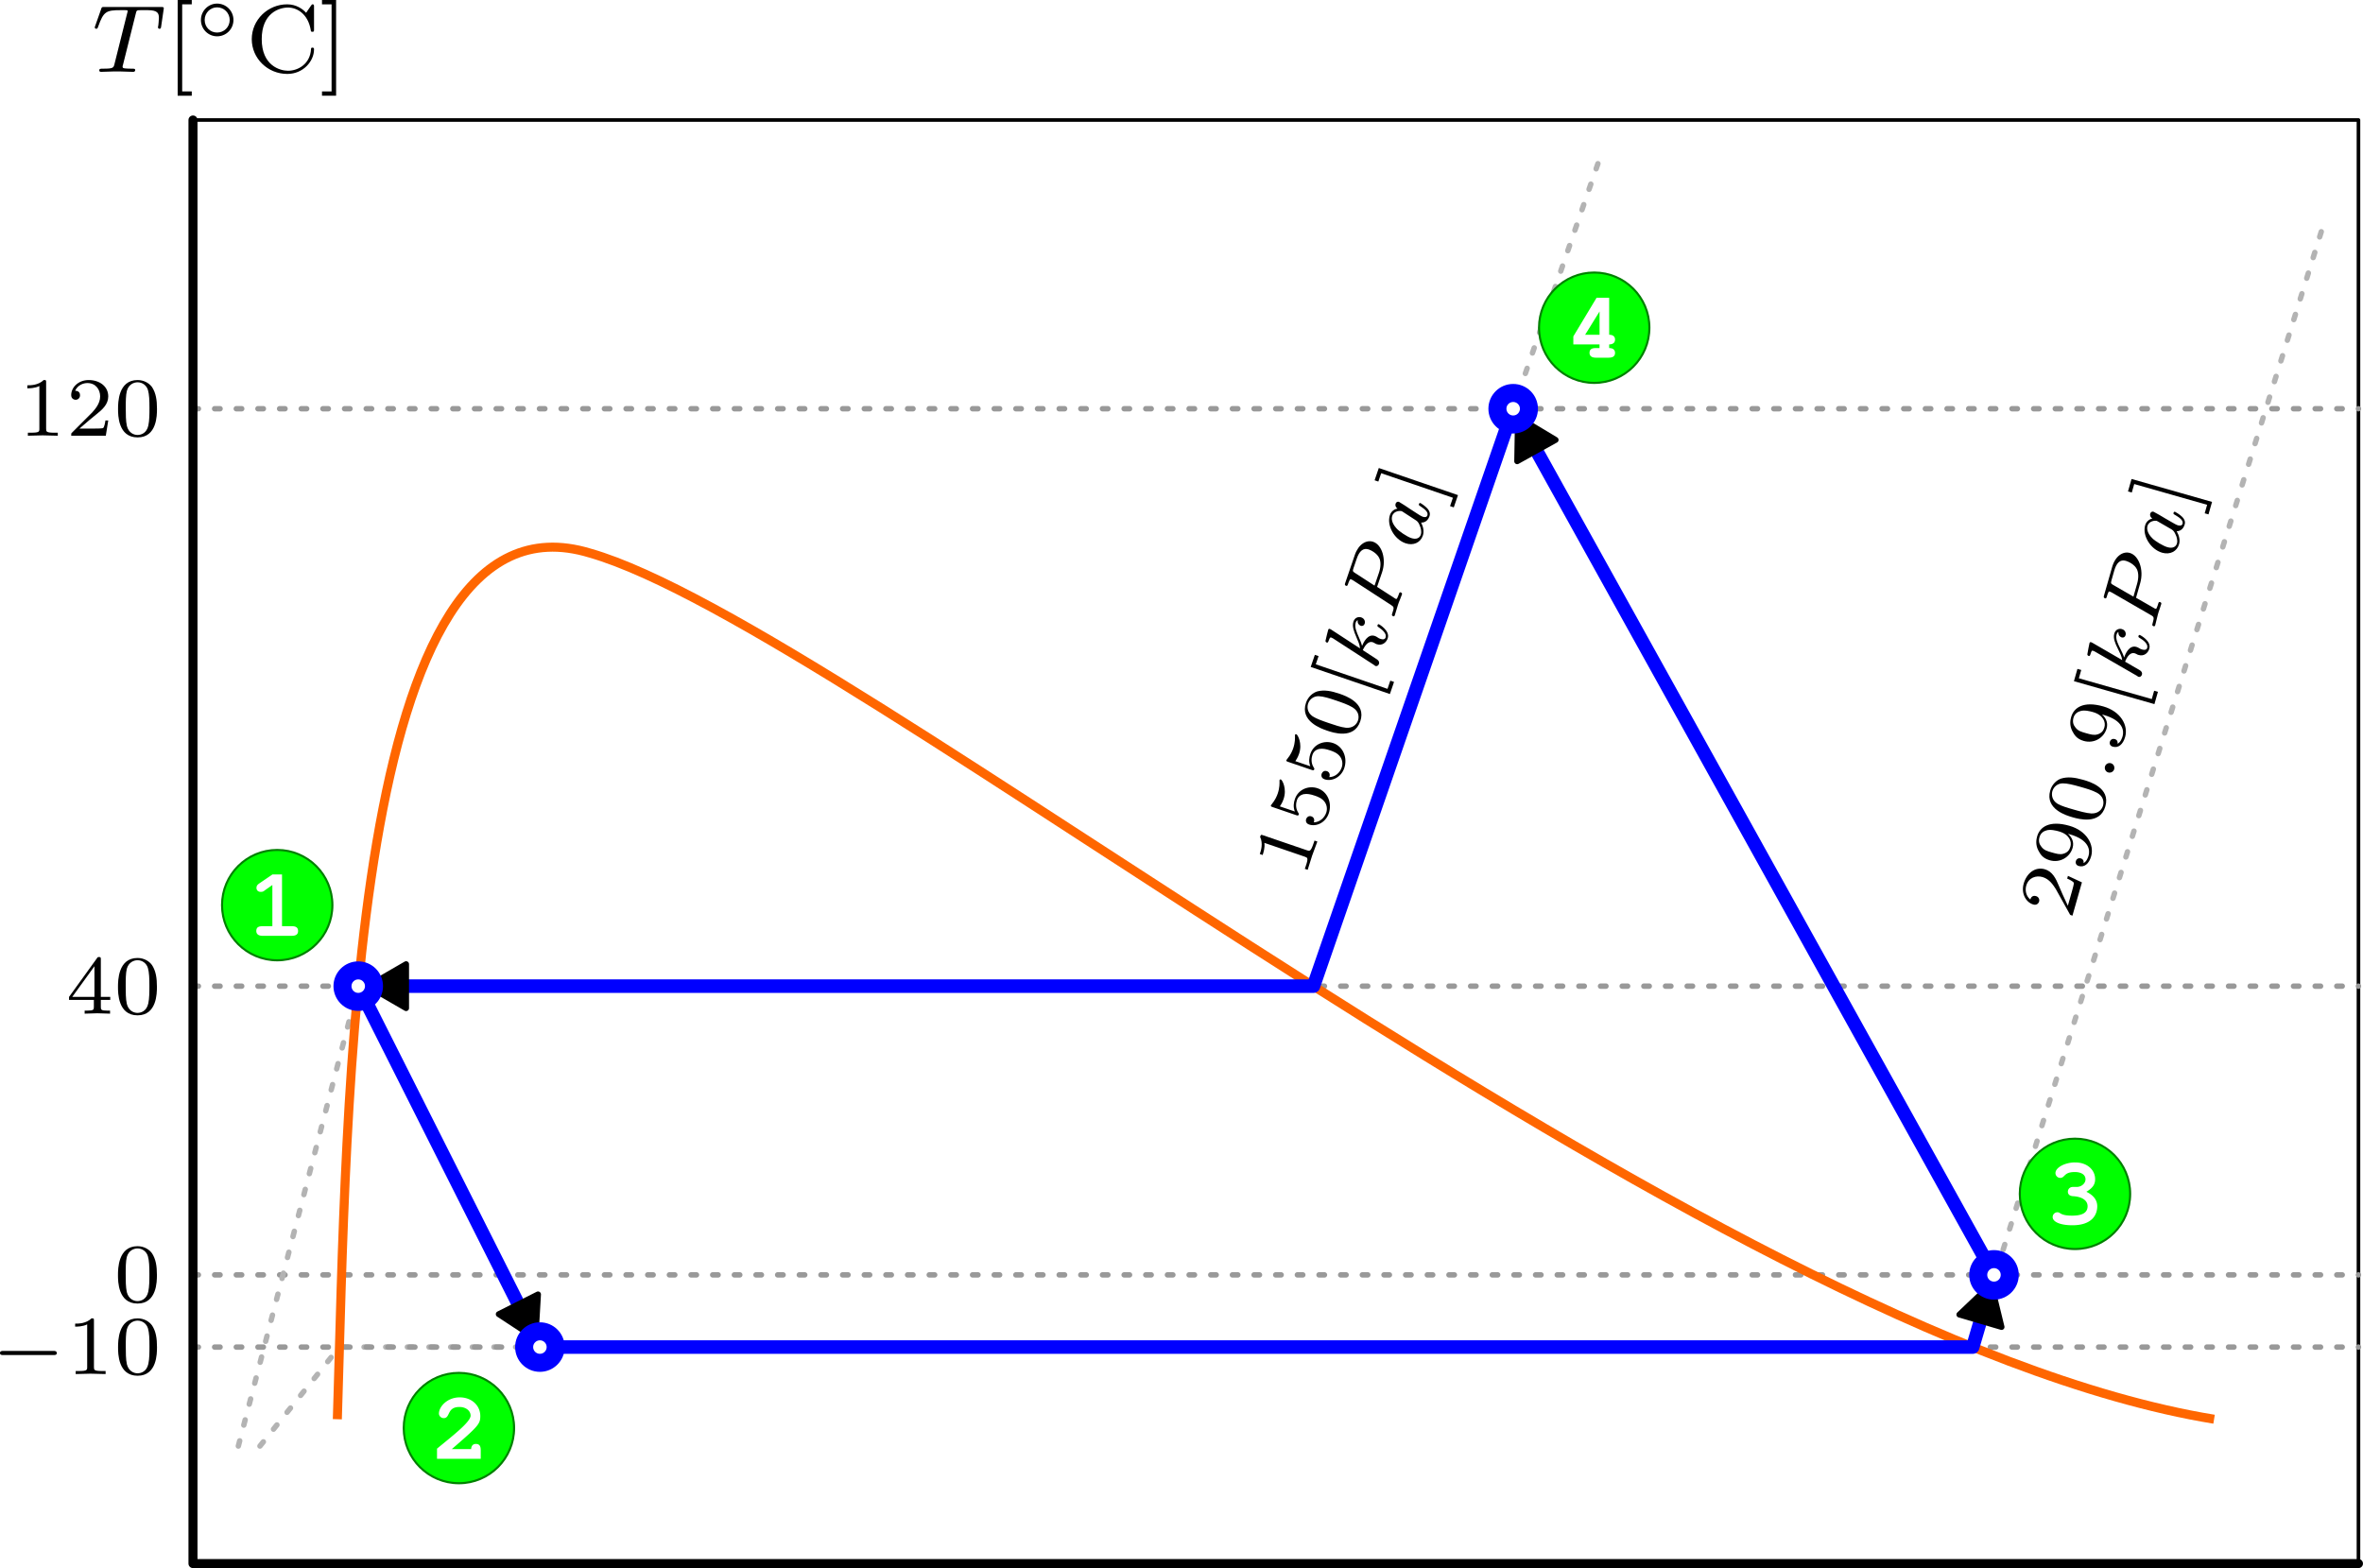 <?xml version="1.0" encoding="UTF-8" standalone="no"?>
<!-- Created with Inkscape (http://www.inkscape.org/) -->

<svg
   inkscape:version="1.2 (dc2aedaf03, 2022-05-15)"
   sodipodi:docname="base.svg"
   id="svg5"
   version="1.1"
   viewBox="0 0 69.292 45.985"
   height="173.802"
   width="261.89"
   xmlns:inkscape="http://www.inkscape.org/namespaces/inkscape"
   xmlns:sodipodi="http://sodipodi.sourceforge.net/DTD/sodipodi-0.dtd"
   xmlns="http://www.w3.org/2000/svg"
   xmlns:svg="http://www.w3.org/2000/svg">
  <sodipodi:namedview
     id="namedview7"
     pagecolor="#ffffff"
     bordercolor="#666666"
     borderopacity="1.0"
     inkscape:showpageshadow="false"
     inkscape:pageopacity="0.0"
     inkscape:pagecheckerboard="false"
     inkscape:deskcolor="#d1d1d1"
     inkscape:document-units="px"
     showgrid="false"
     showborder="false"
     borderlayer="false"
     shape-rendering="auto"
     inkscape:zoom="2.0000001"
     inkscape:cx="753.49998"
     inkscape:cy="741.74998"
     inkscape:window-width="1920"
     inkscape:window-height="1050"
     inkscape:window-x="0"
     inkscape:window-y="18"
     inkscape:window-maximized="0"
     inkscape:current-layer="layer1"
     showguides="true"
     inkscape:lockguides="false">
    <inkscape:grid
       type="xygrid"
       id="grid9"
       spacingx="1.058"
       spacingy="1.058"
       empspacing="4"
       dotted="false"
       snapvisiblegridlinesonly="false"
       originx="0"
       originy="0" />
    <sodipodi:guide
       position="-261.041,211.799"
       orientation="0,1920"
       id="guide280"
       inkscape:locked="false" />
    <sodipodi:guide
       position="246.959,211.799"
       orientation="1080,0"
       id="guide282"
       inkscape:locked="false" />
    <sodipodi:guide
       position="246.959,-73.951"
       orientation="0,-1920"
       id="guide284"
       inkscape:locked="false" />
    <sodipodi:guide
       position="-261.041,-73.951"
       orientation="-1080,0"
       id="guide286"
       inkscape:locked="false" />
    <sodipodi:guide
       position="-261.041,211.799"
       orientation="0,1920"
       id="guide288"
       inkscape:locked="false" />
    <sodipodi:guide
       position="246.959,211.799"
       orientation="1080,0"
       id="guide290"
       inkscape:locked="false" />
    <sodipodi:guide
       position="246.959,-73.951"
       orientation="0,-1920"
       id="guide292"
       inkscape:locked="false" />
    <sodipodi:guide
       position="-261.041,-73.951"
       orientation="-1080,0"
       id="guide294"
       inkscape:locked="false" />
    <sodipodi:guide
       position="-261.041,211.799"
       orientation="0,1920"
       id="guide296"
       inkscape:locked="false" />
    <sodipodi:guide
       position="246.959,211.799"
       orientation="1080,0"
       id="guide298"
       inkscape:locked="false" />
    <sodipodi:guide
       position="246.959,-73.951"
       orientation="0,-1920"
       id="guide300"
       inkscape:locked="false" />
    <sodipodi:guide
       position="-261.041,-73.951"
       orientation="-1080,0"
       id="guide302"
       inkscape:locked="false" />
    <sodipodi:guide
       position="-261.041,211.799"
       orientation="0,1920"
       id="guide304"
       inkscape:locked="false" />
    <sodipodi:guide
       position="246.959,211.799"
       orientation="1080,0"
       id="guide306"
       inkscape:locked="false" />
    <sodipodi:guide
       position="246.959,-73.951"
       orientation="0,-1920"
       id="guide308"
       inkscape:locked="false" />
    <sodipodi:guide
       position="-261.041,-73.951"
       orientation="-1080,0"
       id="guide310"
       inkscape:locked="false" />
    <sodipodi:guide
       position="-261.041,211.799"
       orientation="0,1920"
       id="guide157"
       inkscape:locked="false" />
    <sodipodi:guide
       position="246.959,211.799"
       orientation="1080,0"
       id="guide159"
       inkscape:locked="false" />
    <sodipodi:guide
       position="246.959,-73.951"
       orientation="0,-1920"
       id="guide161"
       inkscape:locked="false" />
    <sodipodi:guide
       position="-261.041,-73.951"
       orientation="-1080,0"
       id="guide163"
       inkscape:locked="false" />
    <sodipodi:guide
       position="246.959,211.799"
       orientation="1080,0"
       id="guide167"
       inkscape:locked="false" />
    <sodipodi:guide
       position="246.959,-73.951"
       orientation="0,-1920"
       id="guide169"
       inkscape:locked="false" />
    <sodipodi:guide
       position="-176.374,211.799"
       orientation="1,0"
       id="guide3109"
       inkscape:locked="false" />
    <sodipodi:guide
       position="-261.041,160.999"
       orientation="0,-1"
       id="guide7523"
       inkscape:locked="false" />
    <sodipodi:guide
       position="-91.707,110.199"
       orientation="1,0"
       id="guide12549"
       inkscape:locked="false" />
    <sodipodi:guide
       position="-7.041,109.141"
       orientation="1,0"
       id="guide21711"
       inkscape:locked="false" />
    <sodipodi:guide
       position="77.626,211.799"
       orientation="1,0"
       id="guide32627"
       inkscape:locked="false" />
    <sodipodi:guide
       position="162.293,110.199"
       orientation="1,0"
       id="guide49129"
       inkscape:locked="false" />
    <sodipodi:guide
       position="-261.041,110.199"
       orientation="0,-1"
       id="guide103157"
       inkscape:locked="false" />
    <sodipodi:guide
       position="-261.041,50.932"
       orientation="0,-1"
       id="guide200474"
       inkscape:locked="false" />
    <sodipodi:guide
       position="-261.041,-8.334"
       orientation="0,-1"
       id="guide418319"
       inkscape:locked="false" />
    <sodipodi:guide
       position="162.293,-67.601"
       orientation="0,-1"
       id="guide88349"
       inkscape:locked="false" />
  </sodipodi:namedview>
  <defs
     id="defs2">
    <marker
       style="overflow:visible"
       id="marker191091"
       refX="4"
       refY="0"
       orient="auto-start-reverse"
       inkscape:stockid="TriangleStart"
       markerWidth="4"
       markerHeight="4"
       viewBox="0 0 5.324 6.155"
       inkscape:isstock="true"
       inkscape:collect="always"
       preserveAspectRatio="xMidYMid">
      <path
         transform="scale(0.5)"
         style="fill:context-stroke;fill-rule:evenodd;stroke:context-stroke;stroke-width:1pt"
         d="M 5.77,0 -2.88,5 V -5 Z"
         id="path191089" />
    </marker>
    <marker
       style="overflow:visible"
       id="TriangleStart"
       refX="4"
       refY="0"
       orient="auto-start-reverse"
       inkscape:stockid="TriangleStart"
       markerWidth="4"
       markerHeight="4"
       viewBox="0 0 5.324 6.155"
       inkscape:isstock="true"
       inkscape:collect="always"
       preserveAspectRatio="xMidYMid">
      <path
         transform="scale(0.5)"
         style="fill:context-stroke;fill-rule:evenodd;stroke:context-stroke;stroke-width:1pt"
         d="M 5.77,0 -2.88,5 V -5 Z"
         id="path135" />
    </marker>
  </defs>
  <g
     inkscape:label="Capa 1"
     inkscape:groupmode="layer"
     id="layer1"
     transform="translate(-261.041,-165.814)">
    <g
       inkscape:label=""
       transform="translate(261.041,204.476)"
       id="g291646-7"
       inkscape:export-filename="g12.svg"
       inkscape:export-xdpi="96"
       inkscape:export-ydpi="96">
      <g
         id="g291644-5"
         transform="matrix(0.353,0,0,0.353,-0.265,0.046)">
        <g
           style="fill:#000000;fill-opacity:1"
           id="g23-9">
          <g
             id="g291634-7"
             transform="translate(0,4.494)">
            <path
               style="stroke:none"
               d="m 5.188,-1.578 c 0.109,0 0.281,0 0.281,-0.156 0,-0.188 -0.172,-0.188 -0.281,-0.188 H 1.031 c -0.109,0 -0.281,0 -0.281,0.172 0,0.172 0.156,0.172 0.281,0.172 z m 0,0"
               id="path291632-85" />
          </g>
        </g>
        <g
           style="fill:#000000;fill-opacity:1"
           id="g29-3">
          <g
             id="g291638-3"
             transform="translate(6.227,4.494)">
            <path
               style="stroke:none"
               d="m 2.328,-4.438 c 0,-0.188 0,-0.188 -0.203,-0.188 -0.453,0.438 -1.078,0.438 -1.359,0.438 v 0.25 c 0.156,0 0.625,0 1,-0.188 v 3.547 c 0,0.234 0,0.328 -0.688,0.328 H 0.812 V 0 c 0.125,0 0.984,-0.031 1.234,-0.031 0.219,0 1.094,0.031 1.25,0.031 V -0.25 H 3.031 c -0.703,0 -0.703,-0.094 -0.703,-0.328 z m 0,0"
               id="path40-8" />
          </g>
          <g
             id="g291641-3"
             transform="translate(10.199,4.494)">
            <path
               style="stroke:none"
               d="M 3.594,-2.219 C 3.594,-2.984 3.5,-3.547 3.188,-4.031 2.969,-4.344 2.531,-4.625 1.984,-4.625 c -1.625,0 -1.625,1.906 -1.625,2.406 0,0.5 0,2.359 1.625,2.359 1.609,0 1.609,-1.859 1.609,-2.359 z M 1.984,-0.062 c -0.328,0 -0.75,-0.188 -0.891,-0.75 C 1,-1.219 1,-1.797 1,-2.312 1,-2.828 1,-3.359 1.094,-3.734 1.25,-4.281 1.688,-4.438 1.984,-4.438 c 0.375,0 0.734,0.234 0.859,0.641 0.109,0.375 0.125,0.875 0.125,1.484 0,0.516 0,1.031 -0.094,1.469 -0.141,0.641 -0.609,0.781 -0.891,0.781 z m 0,0"
               id="path44-79" />
          </g>
        </g>
      </g>
    </g>
    <g
       inkscape:label=""
       transform="translate(263.066,193.879)"
       id="g306844-3">
      <g
         id="g306842-7"
         transform="matrix(0.353,0,0,0.353,-0.094,0.074)">
        <g
           style="fill:#000000;fill-opacity:1"
           id="g306840-8">
          <g
             id="g306834-7"
             transform="translate(0,4.494)">
            <path
               style="stroke:none"
               d="m 3.688,-1.141 v -0.25 H 2.906 V -4.5 c 0,-0.141 0,-0.203 -0.141,-0.203 -0.094,0 -0.125,0 -0.188,0.109 l -2.312,3.203 v 0.25 h 2.062 v 0.562 c 0,0.25 0,0.328 -0.578,0.328 H 1.562 V 0 C 1.922,-0.016 2.359,-0.031 2.609,-0.031 2.875,-0.031 3.312,-0.016 3.672,0 v -0.25 h -0.188 C 2.906,-0.25 2.906,-0.328 2.906,-0.578 v -0.562 z M 2.375,-3.938 v 2.547 H 0.531 Z m 0,0"
               id="path306832-4" />
          </g>
          <g
             id="g306838-1"
             transform="translate(3.972,4.494)">
            <path
               style="stroke:none"
               d="M 3.594,-2.219 C 3.594,-2.984 3.5,-3.547 3.188,-4.031 2.969,-4.344 2.531,-4.625 1.984,-4.625 c -1.625,0 -1.625,1.906 -1.625,2.406 0,0.5 0,2.359 1.625,2.359 1.609,0 1.609,-1.859 1.609,-2.359 z M 1.984,-0.062 c -0.328,0 -0.75,-0.188 -0.891,-0.75 C 1,-1.219 1,-1.797 1,-2.312 1,-2.828 1,-3.359 1.094,-3.734 1.25,-4.281 1.688,-4.438 1.984,-4.438 c 0.375,0 0.734,0.234 0.859,0.641 0.109,0.375 0.125,0.875 0.125,1.484 0,0.516 0,1.031 -0.094,1.469 -0.141,0.641 -0.609,0.781 -0.891,0.781 z m 0,0"
               id="path306836-9" />
          </g>
        </g>
      </g>
    </g>
    <rect
       style="fill:#ffffff;fill-opacity:1;stroke:#000000;stroke-width:0.106;stroke-linecap:round;stroke-linejoin:round;stroke-dasharray:none;stroke-dashoffset:0;stroke-opacity:1;paint-order:stroke markers fill"
       id="rect583593"
       width="63.5"
       height="42.333"
       x="266.7"
       y="169.333"
       inkscape:export-filename="g11.svg"
       inkscape:export-xdpi="96"
       inkscape:export-ydpi="96" />
    <path
       style="fill:none;stroke:#999999;stroke-width:0.159;stroke-linecap:round;stroke-linejoin:round;stroke-miterlimit:4;stroke-dasharray:0.159, 0.476;stroke-dashoffset:0;stroke-opacity:1;paint-order:stroke markers fill"
       d="m 266.7,203.2 h 63.5"
       id="path583595"
       sodipodi:nodetypes="cc" />
    <path
       style="fill:none;stroke:#b3b3b3;stroke-width:0.159;stroke-linecap:round;stroke-linejoin:round;stroke-miterlimit:4;stroke-dasharray:0.159, 0.476;stroke-dashoffset:0;stroke-opacity:1"
       d="m 268.03,208.22 3.516,-13.487 h 28.011 l 8.418,-24.342"
       id="path583597"
       sodipodi:nodetypes="cccc" />
    <path
       style="fill:none;stroke:#999999;stroke-width:0.159;stroke-linecap:round;stroke-linejoin:round;stroke-miterlimit:4;stroke-dasharray:0.159, 0.476;stroke-dashoffset:0;stroke-opacity:1;paint-order:stroke markers fill"
       d="m 266.7,194.733 h 63.5"
       id="path583657"
       sodipodi:nodetypes="cc" />
    <path
       style="fill:none;stroke:#b3b3b3;stroke-width:0.159;stroke-linecap:round;stroke-linejoin:round;stroke-miterlimit:4;stroke-dasharray:0.159, 0.476;stroke-dashoffset:0;stroke-opacity:1"
       d="m 268.664,208.22 2.331,-2.904 h 47.894 l 10.252,-32.808"
       id="path583601"
       sodipodi:nodetypes="cccc" />
    <path
       style="fill:none;stroke:#999999;stroke-width:0.159;stroke-linecap:round;stroke-linejoin:round;stroke-miterlimit:4;stroke-dasharray:0.159, 0.476;stroke-dashoffset:0;stroke-opacity:1;paint-order:stroke markers fill"
       d="m 266.7,205.317 h 63.5"
       id="path583603"
       sodipodi:nodetypes="cc" />
    <path
       style="fill:none;fill-opacity:1;stroke:#0000ff;stroke-width:0.397;stroke-linecap:round;stroke-linejoin:round;stroke-dasharray:none;stroke-dashoffset:0;stroke-opacity:1;marker-end:url(#marker191091);paint-order:stroke markers fill"
       d="m 271.546,194.733 5.327,10.583"
       id="path583605"
       sodipodi:nodetypes="cc" />
    <path
       style="fill:none;stroke:#999999;stroke-width:0.159;stroke-linecap:round;stroke-linejoin:round;stroke-miterlimit:4;stroke-dasharray:0.159, 0.476;stroke-dashoffset:0;stroke-opacity:1;paint-order:stroke markers fill"
       d="m 266.7,177.8 h 63.5"
       id="path583607"
       sodipodi:nodetypes="cc" />
    <g
       inkscape:label=""
       transform="translate(263.82,165.814)"
       id="g583639">
      <g
         id="g583637"
         transform="matrix(0.353,0,0,0.353,-0.072,-0.003)">
        <g
           style="fill:#000000;fill-opacity:1"
           id="g583613">
          <g
             id="g583611"
             transform="translate(0,5.977)">
            <path
               style="stroke:none"
               d="M 3.609,-4.828 C 3.672,-5.109 3.688,-5.125 4.016,-5.125 h 0.594 c 0.828,0 0.922,0.266 0.922,0.656 0,0.203 -0.047,0.547 -0.047,0.594 -0.016,0.078 -0.031,0.156 -0.031,0.172 0,0.094 0.078,0.125 0.125,0.125 0.094,0 0.125,-0.047 0.141,-0.203 l 0.219,-1.5 c 0,-0.109 -0.094,-0.109 -0.234,-0.109 H 1 c -0.188,0 -0.219,0 -0.266,0.172 L 0.25,-3.844 c -0.016,0.047 -0.047,0.109 -0.047,0.156 0,0.062 0.062,0.109 0.125,0.109 0.094,0 0.109,-0.047 0.156,-0.172 C 0.938,-5.031 1.156,-5.125 2.375,-5.125 h 0.312 c 0.234,0 0.25,0.016 0.25,0.078 0,0.016 -0.031,0.172 -0.047,0.203 l -1.047,4.188 c -0.078,0.312 -0.094,0.391 -0.922,0.391 -0.266,0 -0.344,0 -0.344,0.156 0,0 0,0.109 0.141,0.109 0.219,0 0.766,-0.031 0.984,-0.031 H 2.375 c 0.219,0 0.781,0.031 1,0.031 0.062,0 0.188,0 0.188,-0.156 0,-0.109 -0.094,-0.109 -0.297,-0.109 -0.203,0 -0.266,0 -0.469,-0.016 -0.25,-0.016 -0.281,-0.047 -0.281,-0.156 0,-0.031 0,-0.062 0.031,-0.141 z m 0,0"
               id="path583609" />
          </g>
        </g>
        <g
           style="fill:#000000;fill-opacity:1"
           id="g583619">
          <g
             id="g583617"
             transform="translate(6.106,5.977)">
            <path
               style="stroke:none"
               d="M 2.156,1.984 V 1.625 H 1.359 V -5.609 H 2.156 V -5.969 H 0.984 v 7.953 z m 0,0"
               id="path583615" />
          </g>
        </g>
        <g
           style="fill:#000000;fill-opacity:1"
           id="g583625">
          <g
             id="g583623"
             transform="translate(8.459,3.165)">
            <path
               style="stroke:none"
               d="m 3.266,-1.5 c 0,-0.75 -0.609,-1.359 -1.359,-1.359 -0.734,0 -1.344,0.609 -1.344,1.359 0,0.766 0.609,1.359 1.344,1.359 0.75,0 1.359,-0.594 1.359,-1.359 z M 1.906,-0.453 C 1.328,-0.453 0.875,-0.906 0.875,-1.5 c 0,-0.578 0.453,-1.047 1.031,-1.047 0.578,0 1.047,0.469 1.047,1.047 0,0.594 -0.469,1.047 -1.047,1.047 z m 0,0"
               id="path583621" />
          </g>
        </g>
        <g
           style="fill:#000000;fill-opacity:1"
           id="g583635">
          <g
             id="g583629"
             transform="translate(12.776,5.977)">
            <path
               style="stroke:none"
               d="m 5.641,-5.406 c 0,-0.125 0,-0.203 -0.109,-0.203 -0.062,0 -0.062,0 -0.141,0.109 l -0.406,0.594 c -0.281,-0.312 -0.812,-0.703 -1.578,-0.703 -1.594,0 -2.938,1.281 -2.938,2.891 0,1.609 1.328,2.891 2.953,2.891 1.328,0 2.219,-1.062 2.219,-2.031 0,-0.078 0,-0.156 -0.141,-0.156 -0.078,0 -0.109,0.047 -0.109,0.125 -0.062,1.219 -1.062,1.797 -1.906,1.797 -0.672,0 -2.188,-0.422 -2.188,-2.625 0,-2.156 1.438,-2.625 2.188,-2.625 0.75,0 1.672,0.531 1.891,1.906 0,0.062 0.016,0.109 0.125,0.109 0.141,0 0.141,-0.047 0.141,-0.203 z m 0,0"
               id="path583627" />
          </g>
          <g
             id="g583633"
             transform="translate(18.892,5.977)">
            <path
               style="stroke:none"
               d="M 1.359,-5.969 H 0.188 v 0.359 H 0.984 V 1.625 H 0.188 v 0.359 h 1.172 z m 0,0"
               id="path583631" />
          </g>
        </g>
      </g>
    </g>
    <path
       style="fill:none;stroke:#ff6600;stroke-width:0.265;stroke-linecap:butt;stroke-linejoin:miter;stroke-miterlimit:4;stroke-dasharray:none;stroke-opacity:1"
       d="m 270.933,207.433 c 0.288,-9.057 0.323,-27.557 7.408,-25.4 7.548,2.157 32.714,22.966 47.625,25.4"
       id="path583641"
       sodipodi:nodetypes="ccc" />
    <path
       style="fill:none;fill-opacity:1;stroke:#0000ff;stroke-width:0.397;stroke-linecap:round;stroke-linejoin:round;stroke-dasharray:none;stroke-dashoffset:0;stroke-opacity:1;marker-end:url(#marker191091);paint-order:stroke markers fill"
       d="m 305.413,177.8 -5.856,16.933 h -28.011"
       id="path583651"
       sodipodi:nodetypes="ccc" />
    <path
       style="fill:none;fill-opacity:1;stroke:#0000ff;stroke-width:0.397;stroke-linecap:round;stroke-linejoin:round;stroke-dasharray:none;stroke-dashoffset:0;stroke-opacity:1;marker-end:url(#TriangleStart);paint-order:stroke markers fill"
       d="M 319.512,203.2 305.413,177.8"
       id="path583653"
       sodipodi:nodetypes="cc" />
    <circle
       style="fill:#ffffff;fill-opacity:1;stroke:#0000ff;stroke-width:0.529;stroke-linecap:round;stroke-linejoin:round;stroke-dasharray:none;stroke-dashoffset:0;stroke-opacity:1;paint-order:stroke markers fill"
       id="circle583655"
       cx="305.413"
       cy="177.8"
       r="0.462" />
    <path
       style="fill:none;stroke:#000000;stroke-width:0.265;stroke-linecap:round;stroke-linejoin:round;stroke-miterlimit:4;stroke-dasharray:none;stroke-opacity:1"
       d="m 266.7,169.333 v 42.333 h 63.5"
       id="path583659"
       sodipodi:nodetypes="ccc" />
    <path
       style="fill:none;fill-opacity:1;stroke:#0000ff;stroke-width:0.397;stroke-linecap:round;stroke-linejoin:round;stroke-dasharray:none;stroke-dashoffset:0;stroke-opacity:1;marker-end:url(#TriangleStart);paint-order:stroke markers fill"
       d="m 276.873,205.317 42.016,-10e-6 0.622,-2.117"
       id="path583661"
       sodipodi:nodetypes="ccc" />
    <circle
       style="fill:#ffffff;fill-opacity:1;stroke:#0000ff;stroke-width:0.529;stroke-linecap:round;stroke-linejoin:round;stroke-dasharray:none;stroke-dashoffset:0;stroke-opacity:1;paint-order:stroke markers fill"
       id="circle583663"
       cx="319.512"
       cy="203.2"
       r="0.462" />
    <circle
       style="fill:#ffffff;fill-opacity:1;stroke:#0000ff;stroke-width:0.529;stroke-linecap:round;stroke-linejoin:round;stroke-dasharray:none;stroke-dashoffset:0;stroke-opacity:1;paint-order:stroke markers fill"
       id="circle583665"
       cx="276.873"
       cy="205.317"
       r="0.462" />
    <circle
       style="fill:#ffffff;fill-opacity:1;stroke:#0000ff;stroke-width:0.529;stroke-linecap:round;stroke-linejoin:round;stroke-dasharray:none;stroke-dashoffset:0;stroke-opacity:1;paint-order:stroke markers fill"
       id="circle583667"
       cx="271.546"
       cy="194.733"
       r="0.462" />
    <g
       inkscape:label=""
       transform="translate(264.501,202.359)"
       id="g583677">
      <g
         id="g583675"
         transform="matrix(0.353,0,0,0.353,-0.127,0.046)">
        <g
           style="fill:#000000;fill-opacity:1"
           id="g583673">
          <g
             id="g583671"
             transform="translate(0,4.494)">
            <path
               style="stroke:none"
               d="M 3.594,-2.219 C 3.594,-2.984 3.5,-3.547 3.188,-4.031 2.969,-4.344 2.531,-4.625 1.984,-4.625 c -1.625,0 -1.625,1.906 -1.625,2.406 0,0.5 0,2.359 1.625,2.359 1.609,0 1.609,-1.859 1.609,-2.359 z M 1.984,-0.062 c -0.328,0 -0.75,-0.188 -0.891,-0.75 C 1,-1.219 1,-1.797 1,-2.312 1,-2.828 1,-3.359 1.094,-3.734 1.25,-4.281 1.688,-4.438 1.984,-4.438 c 0.375,0 0.734,0.234 0.859,0.641 0.109,0.375 0.125,0.875 0.125,1.484 0,0.516 0,1.031 -0.094,1.469 -0.141,0.641 -0.609,0.781 -0.891,0.781 z m 0,0"
               id="path583669" />
          </g>
        </g>
      </g>
    </g>
    <g
       inkscape:label=""
       transform="translate(261.842,176.959)"
       id="g583737">
      <g
         id="g583735"
         transform="matrix(0.353,0,0,0.353,-0.27,0.046)">
        <g
           style="fill:#000000;fill-opacity:1"
           id="g583733">
          <g
             id="g583723"
             transform="translate(0,4.494)">
            <path
               style="stroke:none"
               d="m 2.328,-4.438 c 0,-0.188 0,-0.188 -0.203,-0.188 -0.453,0.438 -1.078,0.438 -1.359,0.438 v 0.25 c 0.156,0 0.625,0 1,-0.188 v 3.547 c 0,0.234 0,0.328 -0.688,0.328 H 0.812 V 0 c 0.125,0 0.984,-0.031 1.234,-0.031 0.219,0 1.094,0.031 1.25,0.031 V -0.25 H 3.031 c -0.703,0 -0.703,-0.094 -0.703,-0.328 z m 0,0"
               id="path583721" />
          </g>
          <g
             id="g583727"
             transform="translate(3.972,4.494)">
            <path
               style="stroke:none"
               d="M 3.516,-1.266 H 3.281 c -0.016,0.156 -0.094,0.562 -0.188,0.625 C 3.047,-0.594 2.516,-0.594 2.406,-0.594 H 1.125 c 0.734,-0.641 0.984,-0.844 1.391,-1.172 0.516,-0.406 1,-0.844 1,-1.5 0,-0.844 -0.734,-1.359 -1.625,-1.359 -0.859,0 -1.453,0.609 -1.453,1.25 0,0.344 0.297,0.391 0.375,0.391 0.156,0 0.359,-0.125 0.359,-0.375 0,-0.125 -0.047,-0.375 -0.406,-0.375 C 0.984,-4.219 1.453,-4.375 1.781,-4.375 c 0.703,0 1.062,0.547 1.062,1.109 0,0.609 -0.438,1.078 -0.656,1.328 L 0.516,-0.266 C 0.438,-0.203 0.438,-0.188 0.438,0 h 2.875 z m 0,0"
               id="path583725" />
          </g>
          <g
             id="g583731"
             transform="translate(7.943,4.494)">
            <path
               style="stroke:none"
               d="M 3.594,-2.219 C 3.594,-2.984 3.5,-3.547 3.188,-4.031 2.969,-4.344 2.531,-4.625 1.984,-4.625 c -1.625,0 -1.625,1.906 -1.625,2.406 0,0.5 0,2.359 1.625,2.359 1.609,0 1.609,-1.859 1.609,-2.359 z M 1.984,-0.062 c -0.328,0 -0.75,-0.188 -0.891,-0.75 C 1,-1.219 1,-1.797 1,-2.312 1,-2.828 1,-3.359 1.094,-3.734 1.25,-4.281 1.688,-4.438 1.984,-4.438 c 0.375,0 0.734,0.234 0.859,0.641 0.109,0.375 0.125,0.875 0.125,1.484 0,0.516 0,1.031 -0.094,1.469 -0.141,0.641 -0.609,0.781 -0.891,0.781 z m 0,0"
               id="path583729" />
          </g>
        </g>
      </g>
    </g>
    <g
       inkscape:label=""
       transform="rotate(-71.107,282.26,-112.855)"
       id="g642757">
      <g
         id="g642755"
         transform="matrix(0.353,0,0,0.353,-0.27,-0.004)">
        <g
           style="fill:#000000;fill-opacity:1"
           id="g642729">
          <g
             id="g642711"
             transform="translate(0,5.23)">
            <path
               style="stroke:none"
               d="m 2.328,-4.438 c 0,-0.188 0,-0.188 -0.203,-0.188 -0.453,0.438 -1.078,0.438 -1.359,0.438 v 0.25 c 0.156,0 0.625,0 1,-0.188 v 3.547 c 0,0.234 0,0.328 -0.688,0.328 H 0.812 V 0 c 0.125,0 0.984,-0.031 1.234,-0.031 0.219,0 1.094,0.031 1.25,0.031 V -0.25 H 3.031 c -0.703,0 -0.703,-0.094 -0.703,-0.328 z m 0,0"
               id="path642709" />
          </g>
          <g
             id="g642715"
             transform="translate(3.972,5.23)">
            <path
               style="stroke:none"
               d="m 1.078,-3.891 c 0.359,0.094 0.562,0.094 0.672,0.094 0.922,0 1.469,-0.625 1.469,-0.734 0,-0.078 -0.047,-0.094 -0.078,-0.094 -0.016,0 -0.031,0 -0.062,0.016 -0.172,0.062 -0.531,0.203 -1.047,0.203 -0.203,0 -0.562,-0.016 -1.016,-0.188 C 0.938,-4.625 0.922,-4.625 0.922,-4.625 c -0.094,0 -0.094,0.078 -0.094,0.188 v 2.047 c 0,0.125 0,0.203 0.109,0.203 0.062,0 0.078,0 0.141,-0.094 0.297,-0.375 0.734,-0.438 0.969,-0.438 0.422,0 0.609,0.328 0.641,0.391 0.125,0.234 0.172,0.5 0.172,0.906 0,0.203 0,0.609 -0.219,0.922 -0.172,0.25 -0.469,0.422 -0.812,0.422 -0.453,0 -0.922,-0.25 -1.094,-0.719 0.266,0.016 0.406,-0.156 0.406,-0.344 0,-0.297 -0.266,-0.344 -0.359,-0.344 0,0 -0.344,0 -0.344,0.375 0,0.625 0.578,1.25 1.406,1.25 0.891,0 1.672,-0.656 1.672,-1.547 0,-0.781 -0.594,-1.5 -1.453,-1.5 -0.312,0 -0.672,0.062 -0.984,0.328 z m 0,0"
               id="path642713" />
          </g>
          <g
             id="g642719"
             transform="translate(7.943,5.23)">
            <path
               style="stroke:none"
               d="m 1.078,-3.891 c 0.359,0.094 0.562,0.094 0.672,0.094 0.922,0 1.469,-0.625 1.469,-0.734 0,-0.078 -0.047,-0.094 -0.078,-0.094 -0.016,0 -0.031,0 -0.062,0.016 -0.172,0.062 -0.531,0.203 -1.047,0.203 -0.203,0 -0.562,-0.016 -1.016,-0.188 C 0.938,-4.625 0.922,-4.625 0.922,-4.625 c -0.094,0 -0.094,0.078 -0.094,0.188 v 2.047 c 0,0.125 0,0.203 0.109,0.203 0.062,0 0.078,0 0.141,-0.094 0.297,-0.375 0.734,-0.438 0.969,-0.438 0.422,0 0.609,0.328 0.641,0.391 0.125,0.234 0.172,0.5 0.172,0.906 0,0.203 0,0.609 -0.219,0.922 -0.172,0.25 -0.469,0.422 -0.812,0.422 -0.453,0 -0.922,-0.25 -1.094,-0.719 0.266,0.016 0.406,-0.156 0.406,-0.344 0,-0.297 -0.266,-0.344 -0.359,-0.344 0,0 -0.344,0 -0.344,0.375 0,0.625 0.578,1.25 1.406,1.25 0.891,0 1.672,-0.656 1.672,-1.547 0,-0.781 -0.594,-1.5 -1.453,-1.5 -0.312,0 -0.672,0.062 -0.984,0.328 z m 0,0"
               id="path642717" />
          </g>
          <g
             id="g642723"
             transform="translate(11.915,5.23)">
            <path
               style="stroke:none"
               d="M 3.594,-2.219 C 3.594,-2.984 3.5,-3.547 3.188,-4.031 2.969,-4.344 2.531,-4.625 1.984,-4.625 c -1.625,0 -1.625,1.906 -1.625,2.406 0,0.5 0,2.359 1.625,2.359 1.609,0 1.609,-1.859 1.609,-2.359 z M 1.984,-0.062 c -0.328,0 -0.75,-0.188 -0.891,-0.75 C 1,-1.219 1,-1.797 1,-2.312 1,-2.828 1,-3.359 1.094,-3.734 1.25,-4.281 1.688,-4.438 1.984,-4.438 c 0.375,0 0.734,0.234 0.859,0.641 0.109,0.375 0.125,0.875 0.125,1.484 0,0.516 0,1.031 -0.094,1.469 -0.141,0.641 -0.609,0.781 -0.891,0.781 z m 0,0"
               id="path642721" />
          </g>
          <g
             id="g642727"
             transform="translate(15.886,5.23)">
            <path
               style="stroke:none"
               d="M 2.016,1.734 V 1.406 h -0.719 v -6.297 h 0.719 V -5.219 h -1.062 v 6.953 z m 0,0"
               id="path642725" />
          </g>
        </g>
        <g
           style="fill:#000000;fill-opacity:1"
           id="g642735">
          <g
             id="g642733"
             transform="translate(18.14,5.23)">
            <path
               style="stroke:none"
               d="m 2.188,-4.625 c 0,-0.016 0.016,-0.109 0.016,-0.109 0,-0.047 -0.016,-0.109 -0.109,-0.109 -0.141,0 -0.719,0.062 -0.891,0.078 -0.047,0 -0.156,0.016 -0.156,0.156 0,0.094 0.109,0.094 0.188,0.094 0.328,0 0.328,0.062 0.328,0.109 0,0.047 -0.016,0.094 -0.016,0.156 L 0.562,-0.312 c -0.047,0.125 -0.047,0.141 -0.047,0.156 0,0.109 0.094,0.219 0.25,0.219 0.188,0 0.266,-0.125 0.312,-0.281 0.016,-0.031 0.312,-1.266 0.344,-1.359 0.5,0.047 0.891,0.219 0.891,0.578 0,0.031 0,0.062 -0.016,0.141 -0.031,0.094 -0.031,0.141 -0.031,0.219 0,0.484 0.406,0.703 0.75,0.703 0.672,0 0.875,-1.047 0.875,-1.062 0,-0.094 -0.078,-0.094 -0.109,-0.094 -0.094,0 -0.109,0.047 -0.141,0.172 C 3.562,-0.625 3.375,-0.125 3.031,-0.125 c -0.188,0 -0.25,-0.172 -0.25,-0.359 0,-0.125 0,-0.141 0.047,-0.312 0.016,-0.031 0.031,-0.141 0.031,-0.219 0,-0.625 -0.828,-0.719 -1.125,-0.734 C 1.938,-1.875 2.188,-2.109 2.312,-2.219 2.672,-2.547 3.016,-2.875 3.406,-2.875 c 0.078,0 0.172,0.016 0.234,0.094 C 3.344,-2.734 3.281,-2.5 3.281,-2.391 c 0,0.141 0.109,0.25 0.266,0.25 0.203,0 0.406,-0.156 0.406,-0.438 0,-0.234 -0.172,-0.5 -0.531,-0.5 -0.406,0 -0.766,0.297 -1.125,0.625 C 2,-2.188 1.781,-1.969 1.484,-1.844 Z m 0,0"
               id="path642731" />
          </g>
        </g>
        <g
           style="fill:#000000;fill-opacity:1"
           id="g642741">
          <g
             id="g642739"
             transform="translate(22.543,5.23)">
            <path
               style="stroke:none"
               d="m 2.375,-2.156 h 1.266 c 1.172,0 2.172,-0.75 2.172,-1.516 0,-0.594 -0.578,-1.094 -1.531,-1.094 h -2.438 c -0.141,0 -0.219,0 -0.219,0.156 0,0.094 0.078,0.094 0.234,0.094 0.109,0 0.141,0 0.266,0.016 0.141,0.016 0.141,0.031 0.141,0.109 0,0 0,0.047 -0.016,0.141 L 1.328,-0.578 C 1.25,-0.297 1.25,-0.25 0.703,-0.25 0.578,-0.25 0.5,-0.25 0.5,-0.094 0.5,-0.094 0.5,0 0.609,0 0.812,0 1.312,-0.031 1.516,-0.031 1.625,-0.031 1.875,-0.031 2,-0.016 2.125,-0.016 2.312,0 2.438,0 2.484,0 2.578,0 2.578,-0.156 2.578,-0.25 2.5,-0.25 2.359,-0.25 c 0,0 -0.141,0 -0.266,-0.016 C 1.938,-0.281 1.938,-0.297 1.938,-0.375 c 0,0 0,-0.047 0.031,-0.141 z m 0.5,-2.109 c 0.062,-0.219 0.062,-0.25 0.359,-0.25 h 0.812 c 0.656,0 1.047,0.203 1.047,0.703 0,0.203 -0.078,0.766 -0.422,1.078 -0.25,0.219 -0.656,0.344 -1.156,0.344 H 2.406 Z m 0,0"
               id="path642737" />
          </g>
        </g>
        <g
           style="fill:#000000;fill-opacity:1"
           id="g642747">
          <g
             id="g642745"
             transform="translate(28.689,5.23)">
            <path
               style="stroke:none"
               d="m 2.938,-2.656 c -0.141,-0.234 -0.375,-0.422 -0.719,-0.422 -0.891,0 -1.797,0.984 -1.797,1.984 0,0.688 0.453,1.156 1.062,1.156 0.375,0 0.703,-0.203 0.984,-0.484 C 2.594,0 3,0.062 3.188,0.062 c 0.25,0 0.422,-0.141 0.547,-0.359 0.156,-0.281 0.25,-0.672 0.25,-0.703 0,-0.094 -0.094,-0.094 -0.109,-0.094 -0.109,0 -0.109,0.031 -0.156,0.219 C 3.625,-0.531 3.5,-0.125 3.203,-0.125 3.031,-0.125 2.969,-0.281 2.969,-0.469 c 0,-0.109 0.062,-0.375 0.109,-0.547 0.047,-0.188 0.125,-0.469 0.156,-0.625 L 3.375,-2.172 C 3.422,-2.359 3.5,-2.688 3.5,-2.719 3.5,-2.875 3.375,-2.938 3.266,-2.938 c -0.125,0 -0.281,0.078 -0.328,0.281 z M 2.5,-0.875 C 2.453,-0.672 2.297,-0.531 2.141,-0.406 2.078,-0.344 1.797,-0.125 1.5,-0.125 c -0.266,0 -0.516,-0.188 -0.516,-0.672 0,-0.375 0.203,-1.141 0.375,-1.422 0.312,-0.562 0.672,-0.656 0.859,-0.656 0.484,0 0.625,0.531 0.625,0.609 0,0.016 -0.016,0.078 -0.016,0.094 z m 0,0"
               id="path642743" />
          </g>
        </g>
        <g
           style="fill:#000000;fill-opacity:1"
           id="g642753">
          <g
             id="g642751"
             transform="translate(33.01,5.23)">
            <path
               style="stroke:none"
               d="M 1.297,-5.219 H 0.219 v 0.328 H 0.953 V 1.406 H 0.219 v 0.328 h 1.078 z m 0,0"
               id="path642749" />
          </g>
        </g>
      </g>
    </g>
    <g
       inkscape:label=""
       transform="rotate(-74.097,287.3,-115.9)"
       id="g647064">
      <g
         id="g647062"
         transform="matrix(0.353,0,0,0.353,-0.154,-0.004)">
        <g
           style="fill:#000000;fill-opacity:1"
           id="g647020">
          <g
             id="g647010"
             transform="translate(0,5.23)">
            <path
               style="stroke:none"
               d="M 3.516,-1.266 H 3.281 c -0.016,0.156 -0.094,0.562 -0.188,0.625 C 3.047,-0.594 2.516,-0.594 2.406,-0.594 H 1.125 c 0.734,-0.641 0.984,-0.844 1.391,-1.172 0.516,-0.406 1,-0.844 1,-1.5 0,-0.844 -0.734,-1.359 -1.625,-1.359 -0.859,0 -1.453,0.609 -1.453,1.25 0,0.344 0.297,0.391 0.375,0.391 0.156,0 0.359,-0.125 0.359,-0.375 0,-0.125 -0.047,-0.375 -0.406,-0.375 C 0.984,-4.219 1.453,-4.375 1.781,-4.375 c 0.703,0 1.062,0.547 1.062,1.109 0,0.609 -0.438,1.078 -0.656,1.328 L 0.516,-0.266 C 0.438,-0.203 0.438,-0.188 0.438,0 h 2.875 z m 0,0"
               id="path647008" />
          </g>
          <g
             id="g647014"
             transform="translate(3.972,5.23)">
            <path
               style="stroke:none"
               d="m 2.906,-2.078 c 0,1.734 -0.844,2 -1.266,2 -0.156,0 -0.531,-0.016 -0.719,-0.234 0.297,-0.031 0.312,-0.266 0.312,-0.328 0,-0.172 -0.125,-0.328 -0.328,-0.328 -0.203,0 -0.328,0.141 -0.328,0.344 0,0.469 0.391,0.766 1.062,0.766 1,0 1.938,-0.938 1.938,-2.438 C 3.578,-4.016 2.812,-4.625 2,-4.625 c -0.234,0 -0.703,0.031 -1.109,0.422 -0.234,0.234 -0.516,0.5 -0.516,1.125 0,0.891 0.703,1.547 1.516,1.547 0.562,0 0.859,-0.375 1.016,-0.688 z m -0.969,0.344 c -0.281,0 -0.531,-0.078 -0.734,-0.406 -0.156,-0.25 -0.156,-0.547 -0.156,-0.938 0,-0.406 0,-0.672 0.203,-0.953 0.172,-0.25 0.391,-0.391 0.75,-0.391 0.359,0 0.578,0.219 0.688,0.406 0.188,0.281 0.203,0.781 0.203,1.016 0,0.906 -0.516,1.266 -0.953,1.266 z m 0,0"
               id="path647012" />
          </g>
          <g
             id="g647018"
             transform="translate(7.943,5.23)">
            <path
               style="stroke:none"
               d="M 3.594,-2.219 C 3.594,-2.984 3.5,-3.547 3.188,-4.031 2.969,-4.344 2.531,-4.625 1.984,-4.625 c -1.625,0 -1.625,1.906 -1.625,2.406 0,0.5 0,2.359 1.625,2.359 1.609,0 1.609,-1.859 1.609,-2.359 z M 1.984,-0.062 c -0.328,0 -0.75,-0.188 -0.891,-0.75 C 1,-1.219 1,-1.797 1,-2.312 1,-2.828 1,-3.359 1.094,-3.734 1.25,-4.281 1.688,-4.438 1.984,-4.438 c 0.375,0 0.734,0.234 0.859,0.641 0.109,0.375 0.125,0.875 0.125,1.484 0,0.516 0,1.031 -0.094,1.469 -0.141,0.641 -0.609,0.781 -0.891,0.781 z m 0,0"
               id="path647016" />
          </g>
        </g>
        <g
           style="fill:#000000;fill-opacity:1"
           id="g647026">
          <g
             id="g647024"
             transform="translate(11.914,5.23)">
            <path
               style="stroke:none"
               d="m 1.578,-0.391 c 0,-0.25 -0.203,-0.406 -0.391,-0.406 -0.234,0 -0.406,0.188 -0.406,0.391 0,0.25 0.203,0.406 0.391,0.406 0.234,0 0.406,-0.188 0.406,-0.391 z m 0,0"
               id="path647022" />
          </g>
        </g>
        <g
           style="fill:#000000;fill-opacity:1"
           id="g647036">
          <g
             id="g647030"
             transform="translate(14.28,5.23)">
            <path
               style="stroke:none"
               d="m 2.906,-2.078 c 0,1.734 -0.844,2 -1.266,2 -0.156,0 -0.531,-0.016 -0.719,-0.234 0.297,-0.031 0.312,-0.266 0.312,-0.328 0,-0.172 -0.125,-0.328 -0.328,-0.328 -0.203,0 -0.328,0.141 -0.328,0.344 0,0.469 0.391,0.766 1.062,0.766 1,0 1.938,-0.938 1.938,-2.438 C 3.578,-4.016 2.812,-4.625 2,-4.625 c -0.234,0 -0.703,0.031 -1.109,0.422 -0.234,0.234 -0.516,0.5 -0.516,1.125 0,0.891 0.703,1.547 1.516,1.547 0.562,0 0.859,-0.375 1.016,-0.688 z m -0.969,0.344 c -0.281,0 -0.531,-0.078 -0.734,-0.406 -0.156,-0.25 -0.156,-0.547 -0.156,-0.938 0,-0.406 0,-0.672 0.203,-0.953 0.172,-0.25 0.391,-0.391 0.75,-0.391 0.359,0 0.578,0.219 0.688,0.406 0.188,0.281 0.203,0.781 0.203,1.016 0,0.906 -0.516,1.266 -0.953,1.266 z m 0,0"
               id="path647028" />
          </g>
          <g
             id="g647034"
             transform="translate(18.252,5.23)">
            <path
               style="stroke:none"
               d="M 2.016,1.734 V 1.406 h -0.719 v -6.297 h 0.719 V -5.219 h -1.062 v 6.953 z m 0,0"
               id="path647032" />
          </g>
        </g>
        <g
           style="fill:#000000;fill-opacity:1"
           id="g647042">
          <g
             id="g647040"
             transform="translate(20.507,5.23)">
            <path
               style="stroke:none"
               d="m 2.188,-4.625 c 0,-0.016 0.016,-0.109 0.016,-0.109 0,-0.047 -0.016,-0.109 -0.109,-0.109 -0.141,0 -0.719,0.062 -0.891,0.078 -0.047,0 -0.156,0.016 -0.156,0.156 0,0.094 0.109,0.094 0.188,0.094 0.328,0 0.328,0.062 0.328,0.109 0,0.047 -0.016,0.094 -0.016,0.156 L 0.562,-0.312 c -0.047,0.125 -0.047,0.141 -0.047,0.156 0,0.109 0.094,0.219 0.25,0.219 0.188,0 0.266,-0.125 0.312,-0.281 0.016,-0.031 0.312,-1.266 0.344,-1.359 0.5,0.047 0.891,0.219 0.891,0.578 0,0.031 0,0.062 -0.016,0.141 -0.031,0.094 -0.031,0.141 -0.031,0.219 0,0.484 0.406,0.703 0.75,0.703 0.672,0 0.875,-1.047 0.875,-1.062 0,-0.094 -0.078,-0.094 -0.109,-0.094 -0.094,0 -0.109,0.047 -0.141,0.172 C 3.562,-0.625 3.375,-0.125 3.031,-0.125 c -0.188,0 -0.25,-0.172 -0.25,-0.359 0,-0.125 0,-0.141 0.047,-0.312 0.016,-0.031 0.031,-0.141 0.031,-0.219 0,-0.625 -0.828,-0.719 -1.125,-0.734 C 1.938,-1.875 2.188,-2.109 2.312,-2.219 2.672,-2.547 3.016,-2.875 3.406,-2.875 c 0.078,0 0.172,0.016 0.234,0.094 C 3.344,-2.734 3.281,-2.5 3.281,-2.391 c 0,0.141 0.109,0.25 0.266,0.25 0.203,0 0.406,-0.156 0.406,-0.438 0,-0.234 -0.172,-0.5 -0.531,-0.5 -0.406,0 -0.766,0.297 -1.125,0.625 C 2,-2.188 1.781,-1.969 1.484,-1.844 Z m 0,0"
               id="path647038" />
          </g>
        </g>
        <g
           style="fill:#000000;fill-opacity:1"
           id="g647048">
          <g
             id="g647046"
             transform="translate(24.91,5.23)">
            <path
               style="stroke:none"
               d="m 2.375,-2.156 h 1.266 c 1.172,0 2.172,-0.75 2.172,-1.516 0,-0.594 -0.578,-1.094 -1.531,-1.094 h -2.438 c -0.141,0 -0.219,0 -0.219,0.156 0,0.094 0.078,0.094 0.234,0.094 0.109,0 0.141,0 0.266,0.016 0.141,0.016 0.141,0.031 0.141,0.109 0,0 0,0.047 -0.016,0.141 L 1.328,-0.578 C 1.25,-0.297 1.25,-0.25 0.703,-0.25 0.578,-0.25 0.5,-0.25 0.5,-0.094 0.5,-0.094 0.5,0 0.609,0 0.812,0 1.312,-0.031 1.516,-0.031 1.625,-0.031 1.875,-0.031 2,-0.016 2.125,-0.016 2.312,0 2.438,0 2.484,0 2.578,0 2.578,-0.156 2.578,-0.25 2.5,-0.25 2.359,-0.25 c 0,0 -0.141,0 -0.266,-0.016 C 1.938,-0.281 1.938,-0.297 1.938,-0.375 c 0,0 0,-0.047 0.031,-0.141 z m 0.5,-2.109 c 0.062,-0.219 0.062,-0.25 0.359,-0.25 h 0.812 c 0.656,0 1.047,0.203 1.047,0.703 0,0.203 -0.078,0.766 -0.422,1.078 -0.25,0.219 -0.656,0.344 -1.156,0.344 H 2.406 Z m 0,0"
               id="path647044" />
          </g>
        </g>
        <g
           style="fill:#000000;fill-opacity:1"
           id="g647054">
          <g
             id="g647052"
             transform="translate(31.056,5.23)">
            <path
               style="stroke:none"
               d="m 2.938,-2.656 c -0.141,-0.234 -0.375,-0.422 -0.719,-0.422 -0.891,0 -1.797,0.984 -1.797,1.984 0,0.688 0.453,1.156 1.062,1.156 0.375,0 0.703,-0.203 0.984,-0.484 C 2.594,0 3,0.062 3.188,0.062 c 0.25,0 0.422,-0.141 0.547,-0.359 0.156,-0.281 0.25,-0.672 0.25,-0.703 0,-0.094 -0.094,-0.094 -0.109,-0.094 -0.109,0 -0.109,0.031 -0.156,0.219 C 3.625,-0.531 3.5,-0.125 3.203,-0.125 3.031,-0.125 2.969,-0.281 2.969,-0.469 c 0,-0.109 0.062,-0.375 0.109,-0.547 0.047,-0.188 0.125,-0.469 0.156,-0.625 L 3.375,-2.172 C 3.422,-2.359 3.5,-2.688 3.5,-2.719 3.5,-2.875 3.375,-2.938 3.266,-2.938 c -0.125,0 -0.281,0.078 -0.328,0.281 z M 2.5,-0.875 C 2.453,-0.672 2.297,-0.531 2.141,-0.406 2.078,-0.344 1.797,-0.125 1.5,-0.125 c -0.266,0 -0.516,-0.188 -0.516,-0.672 0,-0.375 0.203,-1.141 0.375,-1.422 0.312,-0.562 0.672,-0.656 0.859,-0.656 0.484,0 0.625,0.531 0.625,0.609 0,0.016 -0.016,0.078 -0.016,0.094 z m 0,0"
               id="path647050" />
          </g>
        </g>
        <g
           style="fill:#000000;fill-opacity:1"
           id="g647060">
          <g
             id="g647058"
             transform="translate(35.376,5.23)">
            <path
               style="stroke:none"
               d="M 1.297,-5.219 H 0.219 v 0.328 H 0.953 V 1.406 H 0.219 v 0.328 h 1.078 z m 0,0"
               id="path647056" />
          </g>
        </g>
      </g>
    </g>
    <g
       id="g43243"
       transform="translate(148.076,111.869)">
      <path
         id="path43239"
         style="fill:#ffffff;fill-opacity:1;stroke:#008000;stroke-width:0.123;stroke-linecap:round;stroke-linejoin:round;stroke-dasharray:none;stroke-dashoffset:0;stroke-opacity:1;paint-order:stroke markers fill"
         d="m 159.713,61.968 c -0.877,0 -1.587,0.711 -1.587,1.587 0,0.877 0.711,1.587 1.587,1.587 0.877,0 1.587,-0.711 1.587,-1.587 0,-0.877 -0.711,-1.587 -1.587,-1.587 z"
         sodipodi:nodetypes="sssss" />
      <path
         id="path43241"
         style="fill:#00ff00;fill-opacity:1;stroke:none;stroke-width:0.123;stroke-linecap:round;stroke-linejoin:round;stroke-dasharray:none;stroke-dashoffset:0;stroke-opacity:1;paint-order:stroke markers fill"
         d="m 159.713,61.968 a 1.587,1.587 0 0 0 -1.587,1.587 1.587,1.587 0 0 0 1.587,1.587 1.587,1.587 0 0 0 1.587,-1.587 1.587,1.587 0 0 0 -1.587,-1.587 z m 0.069,0.71 h 0.37 v 1.084 c 0.11,0 0.172,0.051 0.172,0.141 0,0.09 -0.059,0.139 -0.172,0.142 v 0.107 c 0.11,0 0.172,0.051 0.172,0.141 0,0.113 -0.087,0.141 -0.189,0.141 h -0.373 c -0.158,0 -0.186,-0.082 -0.186,-0.141 0,-0.116 0.082,-0.141 0.186,-0.141 h 0.107 v -0.107 h -0.768 v -0.235 z m 0.088,0.401 -0.423,0.683 h 0.423 z" />
    </g>
    <g
       id="g43249"
       transform="translate(165.515,137.269)">
      <path
         id="path43245"
         style="fill:#ffffff;fill-opacity:1;stroke:#008000;stroke-width:0.123;stroke-linecap:round;stroke-linejoin:round;stroke-dasharray:none;stroke-dashoffset:0;stroke-opacity:1;paint-order:stroke markers fill"
         d="m 156.372,61.968 c -0.877,0 -1.587,0.711 -1.587,1.587 0,0.877 0.711,1.587 1.587,1.587 0.877,0 1.587,-0.711 1.587,-1.587 0,-0.877 -0.711,-1.587 -1.587,-1.587 z"
         sodipodi:nodetypes="sssss" />
      <path
         id="path43247"
         style="fill:#00ff00;fill-opacity:1;stroke:none;stroke-width:0.123;stroke-linecap:round;stroke-linejoin:round;stroke-dasharray:none;stroke-dashoffset:0;stroke-opacity:1;paint-order:stroke markers fill"
         d="m 156.372,61.968 a 1.587,1.587 0 0 0 -1.587,1.587 1.587,1.587 0 0 0 1.587,1.587 1.587,1.587 0 0 0 1.587,-1.587 1.587,1.587 0 0 0 -1.587,-1.587 z m -0.018,0.666 c 0.009,-2.9e-4 0.018,0 0.028,0 0.35,0 0.581,0.22 0.581,0.491 0,0.155 -0.073,0.259 -0.257,0.369 0.214,0.104 0.319,0.246 0.319,0.426 0,0.243 -0.147,0.556 -0.729,0.556 -0.347,0 -0.578,-0.096 -0.578,-0.24 0,-0.079 0.062,-0.141 0.141,-0.141 0.093,0 0.073,0.099 0.429,0.099 0.268,0 0.454,-0.068 0.454,-0.277 0,-0.161 -0.149,-0.279 -0.431,-0.294 -0.093,-0.006 -0.147,-0.054 -0.147,-0.13 0,-0.082 0.062,-0.141 0.147,-0.141 h 0.113 c 0.138,0 0.257,-0.104 0.257,-0.223 0,-0.133 -0.121,-0.214 -0.316,-0.214 -0.327,0 -0.28,0.172 -0.426,0.172 -0.076,0 -0.139,-0.065 -0.139,-0.141 0,-0.159 0.263,-0.304 0.553,-0.313 z" />
    </g>
    <g
       id="g43255"
       transform="translate(121.466,144.137)">
      <path
         id="path43251"
         style="fill:#ffffff;fill-opacity:1;stroke:#008000;stroke-width:0.123;stroke-linecap:round;stroke-linejoin:round;stroke-dasharray:none;stroke-dashoffset:0;stroke-opacity:1;paint-order:stroke markers fill"
         d="m 153.032,61.968 c -0.877,0 -1.587,0.711 -1.587,1.587 0,0.877 0.711,1.587 1.587,1.587 0.877,0 1.587,-0.711 1.587,-1.587 0,-0.877 -0.711,-1.587 -1.587,-1.587 z"
         sodipodi:nodetypes="sssss" />
      <path
         id="path43253"
         style="fill:#00ff00;fill-opacity:1;stroke:none;stroke-width:0.123;stroke-linecap:round;stroke-linejoin:round;stroke-dasharray:none;stroke-dashoffset:0;stroke-opacity:1;paint-order:stroke markers fill"
         d="m 153.032,61.968 a 1.587,1.587 0 0 0 -1.587,1.587 1.587,1.587 0 0 0 1.587,1.587 1.587,1.587 0 0 0 1.587,-1.587 1.587,1.587 0 0 0 -1.587,-1.587 z m 0.025,0.687 c 0.344,0 0.602,0.234 0.602,0.547 0,0.231 -0.051,0.294 -0.836,0.971 h 0.567 c 0.008,-0.102 0.054,-0.152 0.141,-0.152 0.116,0 0.141,0.082 0.141,0.186 v 0.249 h -1.282 v -0.297 c 0.452,-0.373 0.985,-0.782 0.985,-0.968 0,-0.144 -0.141,-0.254 -0.325,-0.254 -0.381,0 -0.262,0.327 -0.463,0.327 -0.076,0 -0.141,-0.062 -0.141,-0.135 0,-0.198 0.242,-0.474 0.609,-0.474 z" />
    </g>
    <g
       id="g43261"
       transform="translate(119.479,128.802)">
      <path
         id="path43257"
         style="fill:#ffffff;fill-opacity:1;stroke:#008000;stroke-width:0.123;stroke-linecap:round;stroke-linejoin:round;stroke-dasharray:none;stroke-dashoffset:0;stroke-opacity:1;paint-order:stroke markers fill"
         d="m 149.691,61.968 c -0.877,0 -1.587,0.711 -1.587,1.587 0,0.877 0.711,1.587 1.587,1.587 0.877,0 1.587,-0.711 1.587,-1.587 0,-0.877 -0.711,-1.587 -1.587,-1.587 z"
         sodipodi:nodetypes="sssss" />
      <path
         id="path43259"
         style="fill:#00ff00;fill-opacity:1;stroke:none;stroke-width:0.123;stroke-linecap:round;stroke-linejoin:round;stroke-dasharray:none;stroke-dashoffset:0;stroke-opacity:1;paint-order:stroke markers fill"
         d="m 149.691,61.968 a 1.587,1.587 0 0 0 -1.587,1.587 1.587,1.587 0 0 0 1.587,1.587 1.587,1.587 0 0 0 1.587,-1.587 1.587,1.587 0 0 0 -1.587,-1.587 z m -0.139,0.687 h 0.28 v 1.518 h 0.285 c 0.099,0 0.186,0.023 0.186,0.141 0,0.107 -0.076,0.141 -0.186,0.141 h -0.853 c -0.158,0 -0.186,-0.082 -0.186,-0.141 0,-0.116 0.076,-0.141 0.186,-0.141 h 0.285 v -1.208 l -0.232,0.164 c -0.031,0.028 -0.057,0.037 -0.116,0.037 -0.059,0 -0.118,-0.042 -0.118,-0.113 0,-0.059 0.022,-0.093 0.087,-0.138 z" />
    </g>
  </g>
</svg>
